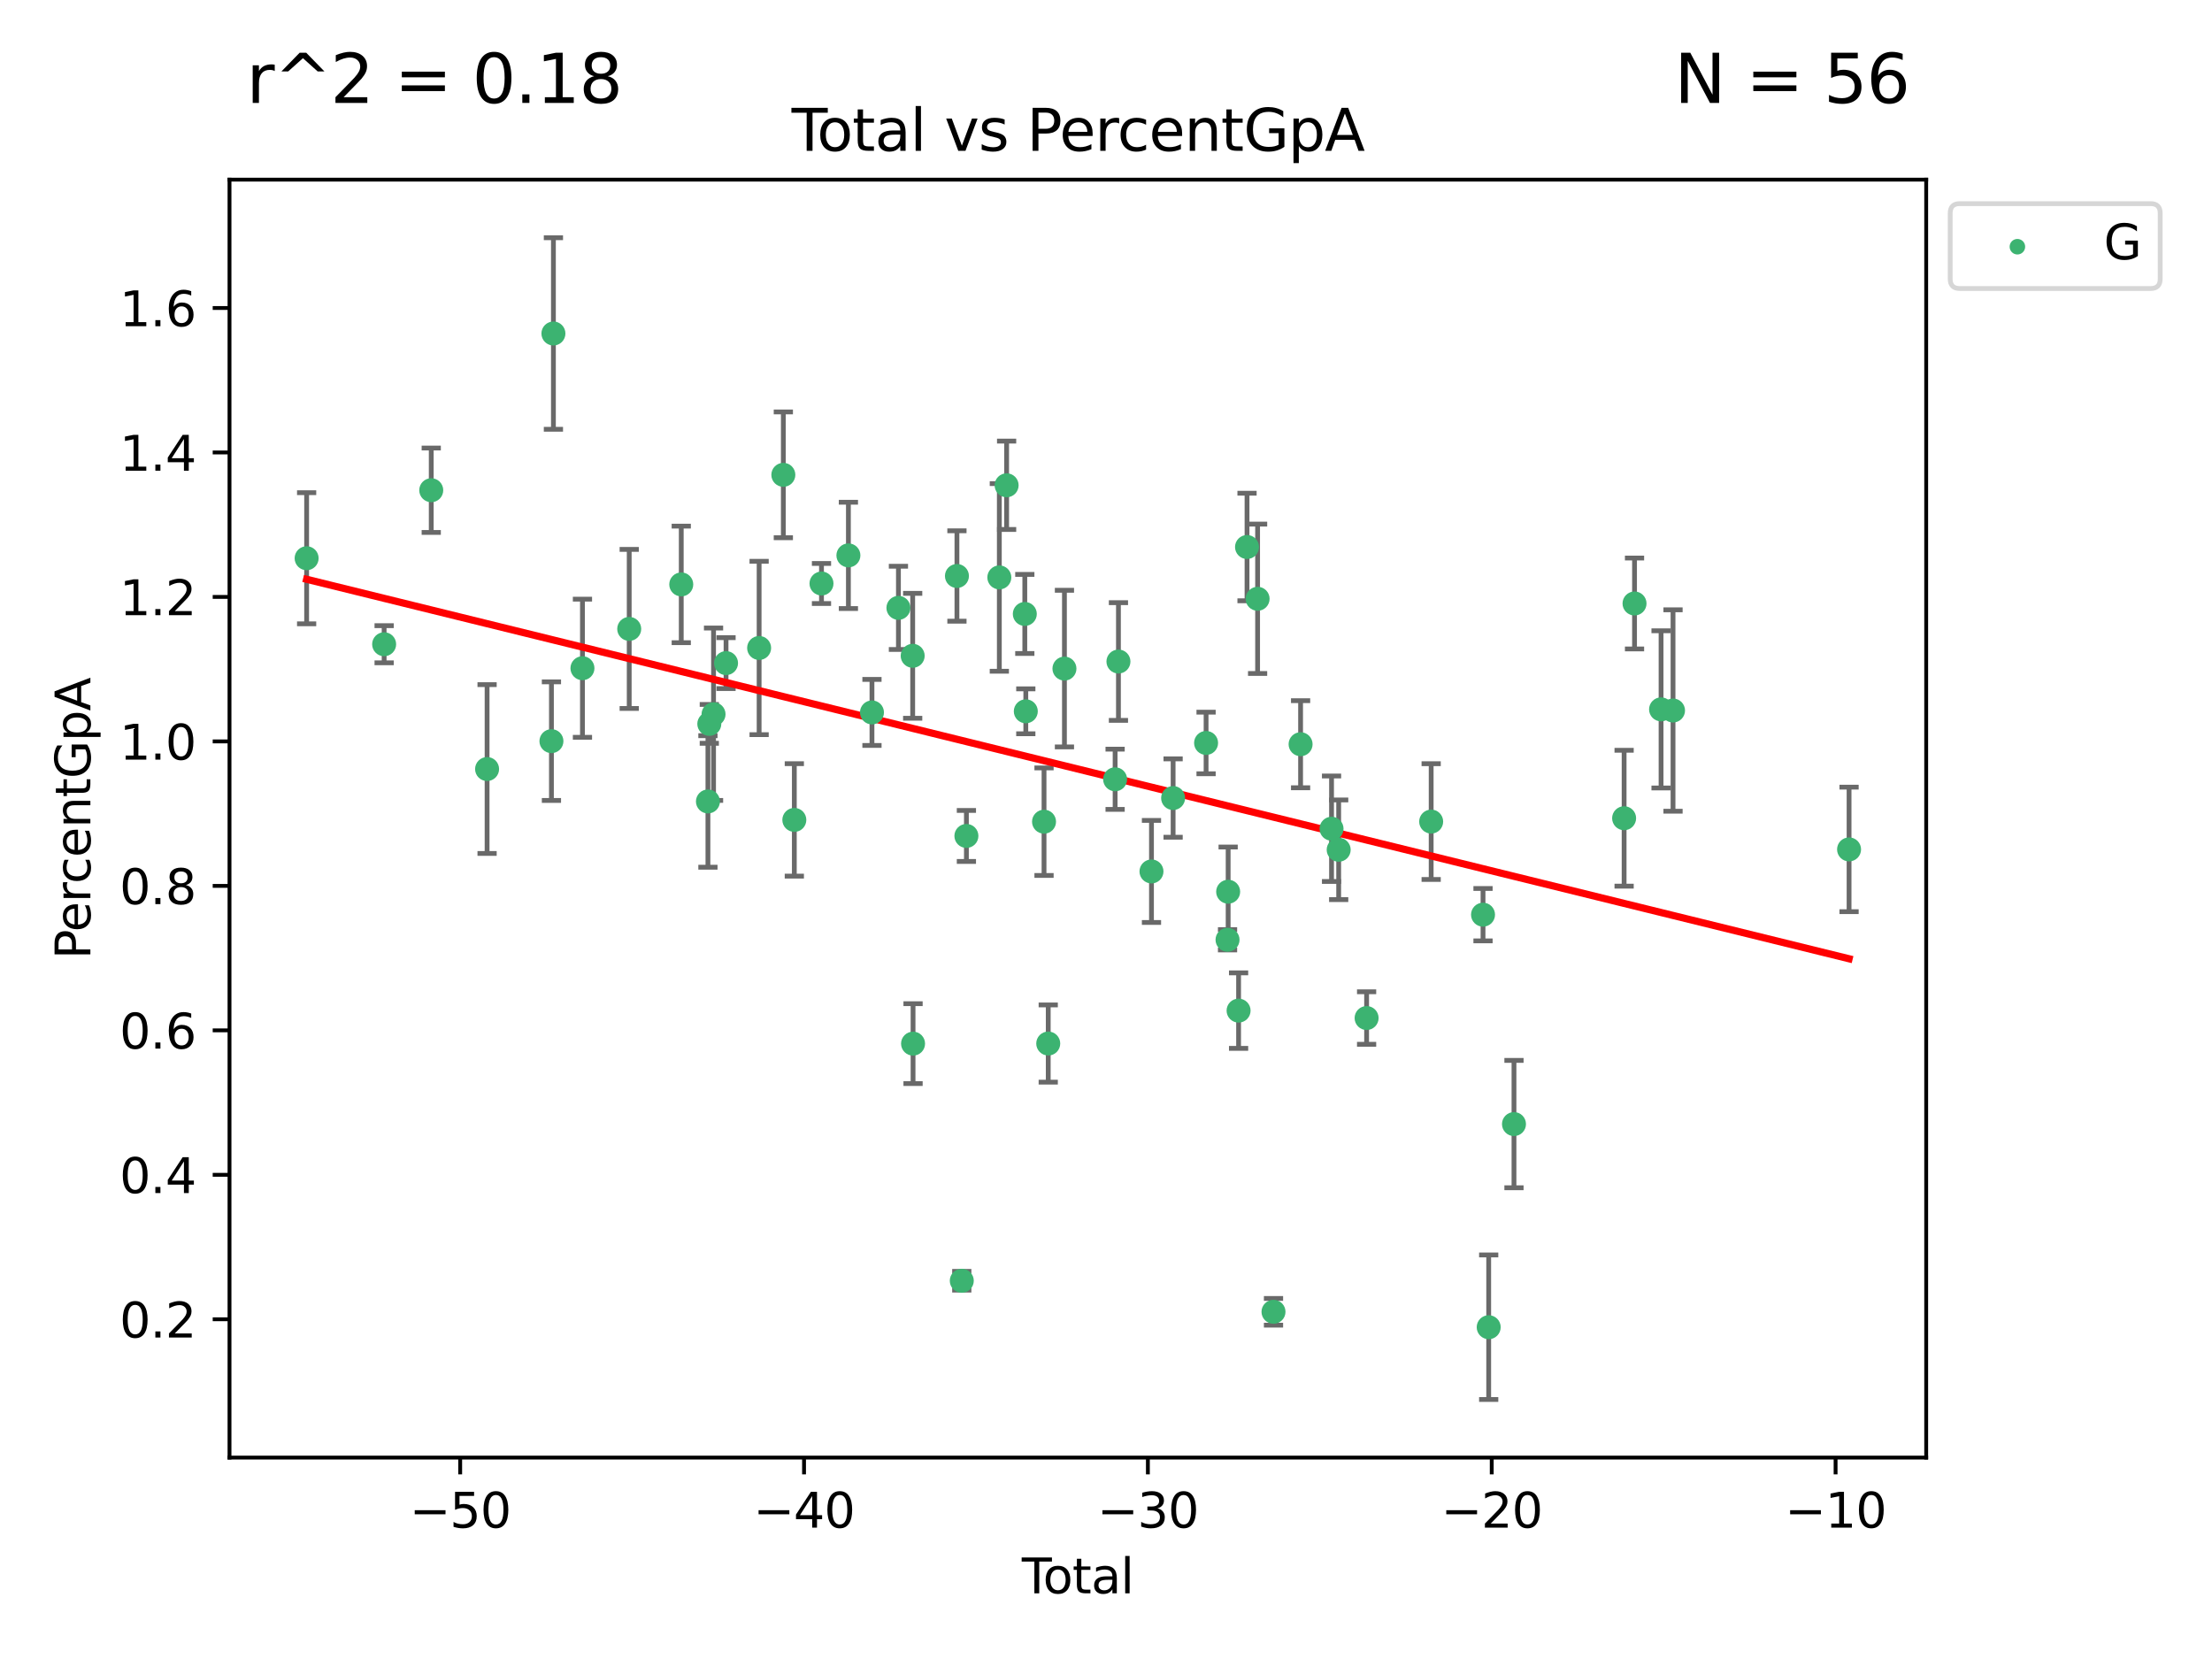 <?xml version="1.0" encoding="utf-8" standalone="no"?>
<!DOCTYPE svg PUBLIC "-//W3C//DTD SVG 1.1//EN"
  "http://www.w3.org/Graphics/SVG/1.1/DTD/svg11.dtd">
<svg xmlns:xlink="http://www.w3.org/1999/xlink" width="460.8pt" height="345.6pt" viewBox="0 0 460.8 345.6" xmlns="http://www.w3.org/2000/svg" version="1.1">
 <defs>
  <style type="text/css">*{stroke-linejoin: round; stroke-linecap: butt}</style>
 </defs>
 <g id="figure_1">
  <g id="patch_1">
   <path d="M 0 345.6 
L 460.8 345.6 
L 460.8 0 
L 0 0 
z
" style="fill: #ffffff"/>
  </g>
  <g id="axes_1">
   <g id="patch_2">
    <path d="M 47.81 303.64 
L 401.26 303.64 
L 401.26 37.422 
L 47.81 37.422 
z
" style="fill: #ffffff"/>
   </g>
   <g id="PathCollection_1">
    <defs>
     <path id="m78934c7e82" d="M 0 1.118 
C 0.297 1.118 0.581 1 0.791 0.791 
C 1 0.581 1.118 0.297 1.118 0 
C 1.118 -0.297 1 -0.581 0.791 -0.791 
C 0.581 -1 0.297 -1.118 0 -1.118 
C -0.297 -1.118 -0.581 -1 -0.791 -0.791 
C -1 -0.581 -1.118 -0.297 -1.118 0 
C -1.118 0.297 -1 0.581 -0.791 0.791 
C -0.581 1 -0.297 1.118 0 1.118 
z
" style="stroke: #3cb371"/>
    </defs>
    <g clip-path="url(#p12f52587b2)">
     <use xlink:href="#m78934c7e82" x="63.876" y="116.291" style="fill: #3cb371; stroke: #3cb371"/>
     <use xlink:href="#m78934c7e82" x="80.023" y="134.208" style="fill: #3cb371; stroke: #3cb371"/>
     <use xlink:href="#m78934c7e82" x="89.836" y="102.123" style="fill: #3cb371; stroke: #3cb371"/>
     <use xlink:href="#m78934c7e82" x="101.468" y="160.204" style="fill: #3cb371; stroke: #3cb371"/>
     <use xlink:href="#m78934c7e82" x="114.874" y="154.395" style="fill: #3cb371; stroke: #3cb371"/>
     <use xlink:href="#m78934c7e82" x="115.287" y="69.475" style="fill: #3cb371; stroke: #3cb371"/>
     <use xlink:href="#m78934c7e82" x="121.335" y="139.202" style="fill: #3cb371; stroke: #3cb371"/>
     <use xlink:href="#m78934c7e82" x="131.077" y="131.015" style="fill: #3cb371; stroke: #3cb371"/>
     <use xlink:href="#m78934c7e82" x="141.918" y="121.743" style="fill: #3cb371; stroke: #3cb371"/>
     <use xlink:href="#m78934c7e82" x="147.475" y="166.957" style="fill: #3cb371; stroke: #3cb371"/>
     <use xlink:href="#m78934c7e82" x="147.761" y="150.796" style="fill: #3cb371; stroke: #3cb371"/>
     <use xlink:href="#m78934c7e82" x="148.644" y="148.786" style="fill: #3cb371; stroke: #3cb371"/>
     <use xlink:href="#m78934c7e82" x="151.246" y="138.137" style="fill: #3cb371; stroke: #3cb371"/>
     <use xlink:href="#m78934c7e82" x="158.14" y="134.985" style="fill: #3cb371; stroke: #3cb371"/>
     <use xlink:href="#m78934c7e82" x="163.184" y="98.917" style="fill: #3cb371; stroke: #3cb371"/>
     <use xlink:href="#m78934c7e82" x="165.473" y="170.8" style="fill: #3cb371; stroke: #3cb371"/>
     <use xlink:href="#m78934c7e82" x="171.131" y="121.554" style="fill: #3cb371; stroke: #3cb371"/>
     <use xlink:href="#m78934c7e82" x="176.738" y="115.697" style="fill: #3cb371; stroke: #3cb371"/>
     <use xlink:href="#m78934c7e82" x="181.647" y="148.412" style="fill: #3cb371; stroke: #3cb371"/>
     <use xlink:href="#m78934c7e82" x="187.159" y="126.628" style="fill: #3cb371; stroke: #3cb371"/>
     <use xlink:href="#m78934c7e82" x="190.128" y="136.615" style="fill: #3cb371; stroke: #3cb371"/>
     <use xlink:href="#m78934c7e82" x="190.206" y="217.408" style="fill: #3cb371; stroke: #3cb371"/>
     <use xlink:href="#m78934c7e82" x="199.347" y="119.988" style="fill: #3cb371; stroke: #3cb371"/>
     <use xlink:href="#m78934c7e82" x="200.357" y="266.806" style="fill: #3cb371; stroke: #3cb371"/>
     <use xlink:href="#m78934c7e82" x="201.319" y="174.141" style="fill: #3cb371; stroke: #3cb371"/>
     <use xlink:href="#m78934c7e82" x="208.179" y="120.285" style="fill: #3cb371; stroke: #3cb371"/>
     <use xlink:href="#m78934c7e82" x="209.697" y="101.095" style="fill: #3cb371; stroke: #3cb371"/>
     <use xlink:href="#m78934c7e82" x="213.486" y="127.897" style="fill: #3cb371; stroke: #3cb371"/>
     <use xlink:href="#m78934c7e82" x="213.693" y="148.177" style="fill: #3cb371; stroke: #3cb371"/>
     <use xlink:href="#m78934c7e82" x="217.491" y="171.173" style="fill: #3cb371; stroke: #3cb371"/>
     <use xlink:href="#m78934c7e82" x="218.367" y="217.386" style="fill: #3cb371; stroke: #3cb371"/>
     <use xlink:href="#m78934c7e82" x="221.743" y="139.282" style="fill: #3cb371; stroke: #3cb371"/>
     <use xlink:href="#m78934c7e82" x="232.299" y="162.339" style="fill: #3cb371; stroke: #3cb371"/>
     <use xlink:href="#m78934c7e82" x="232.992" y="137.809" style="fill: #3cb371; stroke: #3cb371"/>
     <use xlink:href="#m78934c7e82" x="239.874" y="181.537" style="fill: #3cb371; stroke: #3cb371"/>
     <use xlink:href="#m78934c7e82" x="244.381" y="166.246" style="fill: #3cb371; stroke: #3cb371"/>
     <use xlink:href="#m78934c7e82" x="251.249" y="154.77" style="fill: #3cb371; stroke: #3cb371"/>
     <use xlink:href="#m78934c7e82" x="255.718" y="195.774" style="fill: #3cb371; stroke: #3cb371"/>
     <use xlink:href="#m78934c7e82" x="255.847" y="185.761" style="fill: #3cb371; stroke: #3cb371"/>
     <use xlink:href="#m78934c7e82" x="258.02" y="210.529" style="fill: #3cb371; stroke: #3cb371"/>
     <use xlink:href="#m78934c7e82" x="259.778" y="113.952" style="fill: #3cb371; stroke: #3cb371"/>
     <use xlink:href="#m78934c7e82" x="261.981" y="124.739" style="fill: #3cb371; stroke: #3cb371"/>
     <use xlink:href="#m78934c7e82" x="265.293" y="273.271" style="fill: #3cb371; stroke: #3cb371"/>
     <use xlink:href="#m78934c7e82" x="270.937" y="155.034" style="fill: #3cb371; stroke: #3cb371"/>
     <use xlink:href="#m78934c7e82" x="277.384" y="172.637" style="fill: #3cb371; stroke: #3cb371"/>
     <use xlink:href="#m78934c7e82" x="278.871" y="177.022" style="fill: #3cb371; stroke: #3cb371"/>
     <use xlink:href="#m78934c7e82" x="284.689" y="212.075" style="fill: #3cb371; stroke: #3cb371"/>
     <use xlink:href="#m78934c7e82" x="298.138" y="171.151" style="fill: #3cb371; stroke: #3cb371"/>
     <use xlink:href="#m78934c7e82" x="308.941" y="190.544" style="fill: #3cb371; stroke: #3cb371"/>
     <use xlink:href="#m78934c7e82" x="310.123" y="276.483" style="fill: #3cb371; stroke: #3cb371"/>
     <use xlink:href="#m78934c7e82" x="315.39" y="234.165" style="fill: #3cb371; stroke: #3cb371"/>
     <use xlink:href="#m78934c7e82" x="338.333" y="170.45" style="fill: #3cb371; stroke: #3cb371"/>
     <use xlink:href="#m78934c7e82" x="340.502" y="125.717" style="fill: #3cb371; stroke: #3cb371"/>
     <use xlink:href="#m78934c7e82" x="346.03" y="147.773" style="fill: #3cb371; stroke: #3cb371"/>
     <use xlink:href="#m78934c7e82" x="348.522" y="148.012" style="fill: #3cb371; stroke: #3cb371"/>
     <use xlink:href="#m78934c7e82" x="385.194" y="176.947" style="fill: #3cb371; stroke: #3cb371"/>
    </g>
   </g>
   <g id="matplotlib.axis_1">
    <g id="xtick_1">
     <g id="line2d_1">
      <defs>
       <path id="m4767cdadd8" d="M 0 0 
L 0 3.5 
" style="stroke: #000000; stroke-width: 0.8"/>
      </defs>
      <g>
       <use xlink:href="#m4767cdadd8" x="95.864" y="303.64" style="stroke: #000000; stroke-width: 0.8"/>
      </g>
     </g>
     <g id="text_1">
      <!-- −50 -->
      <g transform="translate(85.312 318.238)scale(0.1 -0.1)">
       <defs>
        <path id="DejaVuSans-2212" d="M 678 2272 
L 4684 2272 
L 4684 1741 
L 678 1741 
L 678 2272 
z
" transform="scale(0.016)"/>
        <path id="DejaVuSans-35" d="M 691 4666 
L 3169 4666 
L 3169 4134 
L 1269 4134 
L 1269 2991 
Q 1406 3038 1543 3061 
Q 1681 3084 1819 3084 
Q 2600 3084 3056 2656 
Q 3513 2228 3513 1497 
Q 3513 744 3044 326 
Q 2575 -91 1722 -91 
Q 1428 -91 1123 -41 
Q 819 9 494 109 
L 494 744 
Q 775 591 1075 516 
Q 1375 441 1709 441 
Q 2250 441 2565 725 
Q 2881 1009 2881 1497 
Q 2881 1984 2565 2268 
Q 2250 2553 1709 2553 
Q 1456 2553 1204 2497 
Q 953 2441 691 2322 
L 691 4666 
z
" transform="scale(0.016)"/>
        <path id="DejaVuSans-30" d="M 2034 4250 
Q 1547 4250 1301 3770 
Q 1056 3291 1056 2328 
Q 1056 1369 1301 889 
Q 1547 409 2034 409 
Q 2525 409 2770 889 
Q 3016 1369 3016 2328 
Q 3016 3291 2770 3770 
Q 2525 4250 2034 4250 
z
M 2034 4750 
Q 2819 4750 3233 4129 
Q 3647 3509 3647 2328 
Q 3647 1150 3233 529 
Q 2819 -91 2034 -91 
Q 1250 -91 836 529 
Q 422 1150 422 2328 
Q 422 3509 836 4129 
Q 1250 4750 2034 4750 
z
" transform="scale(0.016)"/>
       </defs>
       <use xlink:href="#DejaVuSans-2212"/>
       <use xlink:href="#DejaVuSans-35" x="83.789"/>
       <use xlink:href="#DejaVuSans-30" x="147.412"/>
      </g>
     </g>
    </g>
    <g id="xtick_2">
     <g id="line2d_2">
      <g>
       <use xlink:href="#m4767cdadd8" x="167.495" y="303.64" style="stroke: #000000; stroke-width: 0.8"/>
      </g>
     </g>
     <g id="text_2">
      <!-- −40 -->
      <g transform="translate(156.942 318.238)scale(0.1 -0.1)">
       <defs>
        <path id="DejaVuSans-34" d="M 2419 4116 
L 825 1625 
L 2419 1625 
L 2419 4116 
z
M 2253 4666 
L 3047 4666 
L 3047 1625 
L 3713 1625 
L 3713 1100 
L 3047 1100 
L 3047 0 
L 2419 0 
L 2419 1100 
L 313 1100 
L 313 1709 
L 2253 4666 
z
" transform="scale(0.016)"/>
       </defs>
       <use xlink:href="#DejaVuSans-2212"/>
       <use xlink:href="#DejaVuSans-34" x="83.789"/>
       <use xlink:href="#DejaVuSans-30" x="147.412"/>
      </g>
     </g>
    </g>
    <g id="xtick_3">
     <g id="line2d_3">
      <g>
       <use xlink:href="#m4767cdadd8" x="239.125" y="303.64" style="stroke: #000000; stroke-width: 0.8"/>
      </g>
     </g>
     <g id="text_3">
      <!-- −30 -->
      <g transform="translate(228.573 318.238)scale(0.1 -0.1)">
       <defs>
        <path id="DejaVuSans-33" d="M 2597 2516 
Q 3050 2419 3304 2112 
Q 3559 1806 3559 1356 
Q 3559 666 3084 287 
Q 2609 -91 1734 -91 
Q 1441 -91 1130 -33 
Q 819 25 488 141 
L 488 750 
Q 750 597 1062 519 
Q 1375 441 1716 441 
Q 2309 441 2620 675 
Q 2931 909 2931 1356 
Q 2931 1769 2642 2001 
Q 2353 2234 1838 2234 
L 1294 2234 
L 1294 2753 
L 1863 2753 
Q 2328 2753 2575 2939 
Q 2822 3125 2822 3475 
Q 2822 3834 2567 4026 
Q 2313 4219 1838 4219 
Q 1578 4219 1281 4162 
Q 984 4106 628 3988 
L 628 4550 
Q 988 4650 1302 4700 
Q 1616 4750 1894 4750 
Q 2613 4750 3031 4423 
Q 3450 4097 3450 3541 
Q 3450 3153 3228 2886 
Q 3006 2619 2597 2516 
z
" transform="scale(0.016)"/>
       </defs>
       <use xlink:href="#DejaVuSans-2212"/>
       <use xlink:href="#DejaVuSans-33" x="83.789"/>
       <use xlink:href="#DejaVuSans-30" x="147.412"/>
      </g>
     </g>
    </g>
    <g id="xtick_4">
     <g id="line2d_4">
      <g>
       <use xlink:href="#m4767cdadd8" x="310.756" y="303.64" style="stroke: #000000; stroke-width: 0.8"/>
      </g>
     </g>
     <g id="text_4">
      <!-- −20 -->
      <g transform="translate(300.203 318.238)scale(0.1 -0.1)">
       <defs>
        <path id="DejaVuSans-32" d="M 1228 531 
L 3431 531 
L 3431 0 
L 469 0 
L 469 531 
Q 828 903 1448 1529 
Q 2069 2156 2228 2338 
Q 2531 2678 2651 2914 
Q 2772 3150 2772 3378 
Q 2772 3750 2511 3984 
Q 2250 4219 1831 4219 
Q 1534 4219 1204 4116 
Q 875 4013 500 3803 
L 500 4441 
Q 881 4594 1212 4672 
Q 1544 4750 1819 4750 
Q 2544 4750 2975 4387 
Q 3406 4025 3406 3419 
Q 3406 3131 3298 2873 
Q 3191 2616 2906 2266 
Q 2828 2175 2409 1742 
Q 1991 1309 1228 531 
z
" transform="scale(0.016)"/>
       </defs>
       <use xlink:href="#DejaVuSans-2212"/>
       <use xlink:href="#DejaVuSans-32" x="83.789"/>
       <use xlink:href="#DejaVuSans-30" x="147.412"/>
      </g>
     </g>
    </g>
    <g id="xtick_5">
     <g id="line2d_5">
      <g>
       <use xlink:href="#m4767cdadd8" x="382.386" y="303.64" style="stroke: #000000; stroke-width: 0.8"/>
      </g>
     </g>
     <g id="text_5">
      <!-- −10 -->
      <g transform="translate(371.834 318.238)scale(0.1 -0.1)">
       <defs>
        <path id="DejaVuSans-31" d="M 794 531 
L 1825 531 
L 1825 4091 
L 703 3866 
L 703 4441 
L 1819 4666 
L 2450 4666 
L 2450 531 
L 3481 531 
L 3481 0 
L 794 0 
L 794 531 
z
" transform="scale(0.016)"/>
       </defs>
       <use xlink:href="#DejaVuSans-2212"/>
       <use xlink:href="#DejaVuSans-31" x="83.789"/>
       <use xlink:href="#DejaVuSans-30" x="147.412"/>
      </g>
     </g>
    </g>
    <g id="text_6">
     <!-- Total -->
     <g transform="translate(212.858 331.917)scale(0.1 -0.1)">
      <defs>
       <path id="DejaVuSans-54" d="M -19 4666 
L 3928 4666 
L 3928 4134 
L 2272 4134 
L 2272 0 
L 1638 0 
L 1638 4134 
L -19 4134 
L -19 4666 
z
" transform="scale(0.016)"/>
       <path id="DejaVuSans-6f" d="M 1959 3097 
Q 1497 3097 1228 2736 
Q 959 2375 959 1747 
Q 959 1119 1226 758 
Q 1494 397 1959 397 
Q 2419 397 2687 759 
Q 2956 1122 2956 1747 
Q 2956 2369 2687 2733 
Q 2419 3097 1959 3097 
z
M 1959 3584 
Q 2709 3584 3137 3096 
Q 3566 2609 3566 1747 
Q 3566 888 3137 398 
Q 2709 -91 1959 -91 
Q 1206 -91 779 398 
Q 353 888 353 1747 
Q 353 2609 779 3096 
Q 1206 3584 1959 3584 
z
" transform="scale(0.016)"/>
       <path id="DejaVuSans-74" d="M 1172 4494 
L 1172 3500 
L 2356 3500 
L 2356 3053 
L 1172 3053 
L 1172 1153 
Q 1172 725 1289 603 
Q 1406 481 1766 481 
L 2356 481 
L 2356 0 
L 1766 0 
Q 1100 0 847 248 
Q 594 497 594 1153 
L 594 3053 
L 172 3053 
L 172 3500 
L 594 3500 
L 594 4494 
L 1172 4494 
z
" transform="scale(0.016)"/>
       <path id="DejaVuSans-61" d="M 2194 1759 
Q 1497 1759 1228 1600 
Q 959 1441 959 1056 
Q 959 750 1161 570 
Q 1363 391 1709 391 
Q 2188 391 2477 730 
Q 2766 1069 2766 1631 
L 2766 1759 
L 2194 1759 
z
M 3341 1997 
L 3341 0 
L 2766 0 
L 2766 531 
Q 2569 213 2275 61 
Q 1981 -91 1556 -91 
Q 1019 -91 701 211 
Q 384 513 384 1019 
Q 384 1609 779 1909 
Q 1175 2209 1959 2209 
L 2766 2209 
L 2766 2266 
Q 2766 2663 2505 2880 
Q 2244 3097 1772 3097 
Q 1472 3097 1187 3025 
Q 903 2953 641 2809 
L 641 3341 
Q 956 3463 1253 3523 
Q 1550 3584 1831 3584 
Q 2591 3584 2966 3190 
Q 3341 2797 3341 1997 
z
" transform="scale(0.016)"/>
       <path id="DejaVuSans-6c" d="M 603 4863 
L 1178 4863 
L 1178 0 
L 603 0 
L 603 4863 
z
" transform="scale(0.016)"/>
      </defs>
      <use xlink:href="#DejaVuSans-54"/>
      <use xlink:href="#DejaVuSans-6f" x="44.084"/>
      <use xlink:href="#DejaVuSans-74" x="105.266"/>
      <use xlink:href="#DejaVuSans-61" x="144.475"/>
      <use xlink:href="#DejaVuSans-6c" x="205.754"/>
     </g>
    </g>
   </g>
   <g id="matplotlib.axis_2">
    <g id="ytick_1">
     <g id="line2d_6">
      <defs>
       <path id="m595d9a4db6" d="M 0 0 
L -3.5 0 
" style="stroke: #000000; stroke-width: 0.8"/>
      </defs>
      <g>
       <use xlink:href="#m595d9a4db6" x="47.81" y="274.831" style="stroke: #000000; stroke-width: 0.8"/>
      </g>
     </g>
     <g id="text_7">
      <!-- 0.2 -->
      <g transform="translate(24.907 278.63)scale(0.1 -0.1)">
       <defs>
        <path id="DejaVuSans-2e" d="M 684 794 
L 1344 794 
L 1344 0 
L 684 0 
L 684 794 
z
" transform="scale(0.016)"/>
       </defs>
       <use xlink:href="#DejaVuSans-30"/>
       <use xlink:href="#DejaVuSans-2e" x="63.623"/>
       <use xlink:href="#DejaVuSans-32" x="95.41"/>
      </g>
     </g>
    </g>
    <g id="ytick_2">
     <g id="line2d_7">
      <g>
       <use xlink:href="#m595d9a4db6" x="47.81" y="244.735" style="stroke: #000000; stroke-width: 0.8"/>
      </g>
     </g>
     <g id="text_8">
      <!-- 0.4 -->
      <g transform="translate(24.907 248.534)scale(0.1 -0.1)">
       <use xlink:href="#DejaVuSans-30"/>
       <use xlink:href="#DejaVuSans-2e" x="63.623"/>
       <use xlink:href="#DejaVuSans-34" x="95.41"/>
      </g>
     </g>
    </g>
    <g id="ytick_3">
     <g id="line2d_8">
      <g>
       <use xlink:href="#m595d9a4db6" x="47.81" y="214.639" style="stroke: #000000; stroke-width: 0.8"/>
      </g>
     </g>
     <g id="text_9">
      <!-- 0.6 -->
      <g transform="translate(24.907 218.438)scale(0.1 -0.1)">
       <defs>
        <path id="DejaVuSans-36" d="M 2113 2584 
Q 1688 2584 1439 2293 
Q 1191 2003 1191 1497 
Q 1191 994 1439 701 
Q 1688 409 2113 409 
Q 2538 409 2786 701 
Q 3034 994 3034 1497 
Q 3034 2003 2786 2293 
Q 2538 2584 2113 2584 
z
M 3366 4563 
L 3366 3988 
Q 3128 4100 2886 4159 
Q 2644 4219 2406 4219 
Q 1781 4219 1451 3797 
Q 1122 3375 1075 2522 
Q 1259 2794 1537 2939 
Q 1816 3084 2150 3084 
Q 2853 3084 3261 2657 
Q 3669 2231 3669 1497 
Q 3669 778 3244 343 
Q 2819 -91 2113 -91 
Q 1303 -91 875 529 
Q 447 1150 447 2328 
Q 447 3434 972 4092 
Q 1497 4750 2381 4750 
Q 2619 4750 2861 4703 
Q 3103 4656 3366 4563 
z
" transform="scale(0.016)"/>
       </defs>
       <use xlink:href="#DejaVuSans-30"/>
       <use xlink:href="#DejaVuSans-2e" x="63.623"/>
       <use xlink:href="#DejaVuSans-36" x="95.41"/>
      </g>
     </g>
    </g>
    <g id="ytick_4">
     <g id="line2d_9">
      <g>
       <use xlink:href="#m595d9a4db6" x="47.81" y="184.543" style="stroke: #000000; stroke-width: 0.8"/>
      </g>
     </g>
     <g id="text_10">
      <!-- 0.8 -->
      <g transform="translate(24.907 188.342)scale(0.1 -0.1)">
       <defs>
        <path id="DejaVuSans-38" d="M 2034 2216 
Q 1584 2216 1326 1975 
Q 1069 1734 1069 1313 
Q 1069 891 1326 650 
Q 1584 409 2034 409 
Q 2484 409 2743 651 
Q 3003 894 3003 1313 
Q 3003 1734 2745 1975 
Q 2488 2216 2034 2216 
z
M 1403 2484 
Q 997 2584 770 2862 
Q 544 3141 544 3541 
Q 544 4100 942 4425 
Q 1341 4750 2034 4750 
Q 2731 4750 3128 4425 
Q 3525 4100 3525 3541 
Q 3525 3141 3298 2862 
Q 3072 2584 2669 2484 
Q 3125 2378 3379 2068 
Q 3634 1759 3634 1313 
Q 3634 634 3220 271 
Q 2806 -91 2034 -91 
Q 1263 -91 848 271 
Q 434 634 434 1313 
Q 434 1759 690 2068 
Q 947 2378 1403 2484 
z
M 1172 3481 
Q 1172 3119 1398 2916 
Q 1625 2713 2034 2713 
Q 2441 2713 2670 2916 
Q 2900 3119 2900 3481 
Q 2900 3844 2670 4047 
Q 2441 4250 2034 4250 
Q 1625 4250 1398 4047 
Q 1172 3844 1172 3481 
z
" transform="scale(0.016)"/>
       </defs>
       <use xlink:href="#DejaVuSans-30"/>
       <use xlink:href="#DejaVuSans-2e" x="63.623"/>
       <use xlink:href="#DejaVuSans-38" x="95.41"/>
      </g>
     </g>
    </g>
    <g id="ytick_5">
     <g id="line2d_10">
      <g>
       <use xlink:href="#m595d9a4db6" x="47.81" y="154.447" style="stroke: #000000; stroke-width: 0.8"/>
      </g>
     </g>
     <g id="text_11">
      <!-- 1.0 -->
      <g transform="translate(24.907 158.246)scale(0.1 -0.1)">
       <use xlink:href="#DejaVuSans-31"/>
       <use xlink:href="#DejaVuSans-2e" x="63.623"/>
       <use xlink:href="#DejaVuSans-30" x="95.41"/>
      </g>
     </g>
    </g>
    <g id="ytick_6">
     <g id="line2d_11">
      <g>
       <use xlink:href="#m595d9a4db6" x="47.81" y="124.351" style="stroke: #000000; stroke-width: 0.8"/>
      </g>
     </g>
     <g id="text_12">
      <!-- 1.2 -->
      <g transform="translate(24.907 128.15)scale(0.1 -0.1)">
       <use xlink:href="#DejaVuSans-31"/>
       <use xlink:href="#DejaVuSans-2e" x="63.623"/>
       <use xlink:href="#DejaVuSans-32" x="95.41"/>
      </g>
     </g>
    </g>
    <g id="ytick_7">
     <g id="line2d_12">
      <g>
       <use xlink:href="#m595d9a4db6" x="47.81" y="94.255" style="stroke: #000000; stroke-width: 0.8"/>
      </g>
     </g>
     <g id="text_13">
      <!-- 1.4 -->
      <g transform="translate(24.907 98.054)scale(0.1 -0.1)">
       <use xlink:href="#DejaVuSans-31"/>
       <use xlink:href="#DejaVuSans-2e" x="63.623"/>
       <use xlink:href="#DejaVuSans-34" x="95.41"/>
      </g>
     </g>
    </g>
    <g id="ytick_8">
     <g id="line2d_13">
      <g>
       <use xlink:href="#m595d9a4db6" x="47.81" y="64.159" style="stroke: #000000; stroke-width: 0.8"/>
      </g>
     </g>
     <g id="text_14">
      <!-- 1.6 -->
      <g transform="translate(24.907 67.958)scale(0.1 -0.1)">
       <use xlink:href="#DejaVuSans-31"/>
       <use xlink:href="#DejaVuSans-2e" x="63.623"/>
       <use xlink:href="#DejaVuSans-36" x="95.41"/>
      </g>
     </g>
    </g>
    <g id="text_15">
     <!-- PercentGpA -->
     <g transform="translate(18.827 199.807)rotate(-90)scale(0.1 -0.1)">
      <defs>
       <path id="DejaVuSans-50" d="M 1259 4147 
L 1259 2394 
L 2053 2394 
Q 2494 2394 2734 2622 
Q 2975 2850 2975 3272 
Q 2975 3691 2734 3919 
Q 2494 4147 2053 4147 
L 1259 4147 
z
M 628 4666 
L 2053 4666 
Q 2838 4666 3239 4311 
Q 3641 3956 3641 3272 
Q 3641 2581 3239 2228 
Q 2838 1875 2053 1875 
L 1259 1875 
L 1259 0 
L 628 0 
L 628 4666 
z
" transform="scale(0.016)"/>
       <path id="DejaVuSans-65" d="M 3597 1894 
L 3597 1613 
L 953 1613 
Q 991 1019 1311 708 
Q 1631 397 2203 397 
Q 2534 397 2845 478 
Q 3156 559 3463 722 
L 3463 178 
Q 3153 47 2828 -22 
Q 2503 -91 2169 -91 
Q 1331 -91 842 396 
Q 353 884 353 1716 
Q 353 2575 817 3079 
Q 1281 3584 2069 3584 
Q 2775 3584 3186 3129 
Q 3597 2675 3597 1894 
z
M 3022 2063 
Q 3016 2534 2758 2815 
Q 2500 3097 2075 3097 
Q 1594 3097 1305 2825 
Q 1016 2553 972 2059 
L 3022 2063 
z
" transform="scale(0.016)"/>
       <path id="DejaVuSans-72" d="M 2631 2963 
Q 2534 3019 2420 3045 
Q 2306 3072 2169 3072 
Q 1681 3072 1420 2755 
Q 1159 2438 1159 1844 
L 1159 0 
L 581 0 
L 581 3500 
L 1159 3500 
L 1159 2956 
Q 1341 3275 1631 3429 
Q 1922 3584 2338 3584 
Q 2397 3584 2469 3576 
Q 2541 3569 2628 3553 
L 2631 2963 
z
" transform="scale(0.016)"/>
       <path id="DejaVuSans-63" d="M 3122 3366 
L 3122 2828 
Q 2878 2963 2633 3030 
Q 2388 3097 2138 3097 
Q 1578 3097 1268 2742 
Q 959 2388 959 1747 
Q 959 1106 1268 751 
Q 1578 397 2138 397 
Q 2388 397 2633 464 
Q 2878 531 3122 666 
L 3122 134 
Q 2881 22 2623 -34 
Q 2366 -91 2075 -91 
Q 1284 -91 818 406 
Q 353 903 353 1747 
Q 353 2603 823 3093 
Q 1294 3584 2113 3584 
Q 2378 3584 2631 3529 
Q 2884 3475 3122 3366 
z
" transform="scale(0.016)"/>
       <path id="DejaVuSans-6e" d="M 3513 2113 
L 3513 0 
L 2938 0 
L 2938 2094 
Q 2938 2591 2744 2837 
Q 2550 3084 2163 3084 
Q 1697 3084 1428 2787 
Q 1159 2491 1159 1978 
L 1159 0 
L 581 0 
L 581 3500 
L 1159 3500 
L 1159 2956 
Q 1366 3272 1645 3428 
Q 1925 3584 2291 3584 
Q 2894 3584 3203 3211 
Q 3513 2838 3513 2113 
z
" transform="scale(0.016)"/>
       <path id="DejaVuSans-47" d="M 3809 666 
L 3809 1919 
L 2778 1919 
L 2778 2438 
L 4434 2438 
L 4434 434 
Q 4069 175 3628 42 
Q 3188 -91 2688 -91 
Q 1594 -91 976 548 
Q 359 1188 359 2328 
Q 359 3472 976 4111 
Q 1594 4750 2688 4750 
Q 3144 4750 3555 4637 
Q 3966 4525 4313 4306 
L 4313 3634 
Q 3963 3931 3569 4081 
Q 3175 4231 2741 4231 
Q 1884 4231 1454 3753 
Q 1025 3275 1025 2328 
Q 1025 1384 1454 906 
Q 1884 428 2741 428 
Q 3075 428 3337 486 
Q 3600 544 3809 666 
z
" transform="scale(0.016)"/>
       <path id="DejaVuSans-70" d="M 1159 525 
L 1159 -1331 
L 581 -1331 
L 581 3500 
L 1159 3500 
L 1159 2969 
Q 1341 3281 1617 3432 
Q 1894 3584 2278 3584 
Q 2916 3584 3314 3078 
Q 3713 2572 3713 1747 
Q 3713 922 3314 415 
Q 2916 -91 2278 -91 
Q 1894 -91 1617 61 
Q 1341 213 1159 525 
z
M 3116 1747 
Q 3116 2381 2855 2742 
Q 2594 3103 2138 3103 
Q 1681 3103 1420 2742 
Q 1159 2381 1159 1747 
Q 1159 1113 1420 752 
Q 1681 391 2138 391 
Q 2594 391 2855 752 
Q 3116 1113 3116 1747 
z
" transform="scale(0.016)"/>
       <path id="DejaVuSans-41" d="M 2188 4044 
L 1331 1722 
L 3047 1722 
L 2188 4044 
z
M 1831 4666 
L 2547 4666 
L 4325 0 
L 3669 0 
L 3244 1197 
L 1141 1197 
L 716 0 
L 50 0 
L 1831 4666 
z
" transform="scale(0.016)"/>
      </defs>
      <use xlink:href="#DejaVuSans-50"/>
      <use xlink:href="#DejaVuSans-65" x="56.678"/>
      <use xlink:href="#DejaVuSans-72" x="118.201"/>
      <use xlink:href="#DejaVuSans-63" x="157.064"/>
      <use xlink:href="#DejaVuSans-65" x="212.045"/>
      <use xlink:href="#DejaVuSans-6e" x="273.568"/>
      <use xlink:href="#DejaVuSans-74" x="336.947"/>
      <use xlink:href="#DejaVuSans-47" x="376.156"/>
      <use xlink:href="#DejaVuSans-70" x="453.646"/>
      <use xlink:href="#DejaVuSans-41" x="517.123"/>
     </g>
    </g>
   </g>
   <g id="LineCollection_1">
    <path d="M 63.876 129.948 
L 63.876 102.633 
" clip-path="url(#p12f52587b2)" style="fill: none; stroke: #696969"/>
    <path d="M 80.023 138.075 
L 80.023 130.34 
" clip-path="url(#p12f52587b2)" style="fill: none; stroke: #696969"/>
    <path d="M 89.836 110.915 
L 89.836 93.331 
" clip-path="url(#p12f52587b2)" style="fill: none; stroke: #696969"/>
    <path d="M 101.468 177.789 
L 101.468 142.62 
" clip-path="url(#p12f52587b2)" style="fill: none; stroke: #696969"/>
    <path d="M 114.874 166.748 
L 114.874 142.042 
" clip-path="url(#p12f52587b2)" style="fill: none; stroke: #696969"/>
    <path d="M 115.287 89.428 
L 115.287 49.523 
" clip-path="url(#p12f52587b2)" style="fill: none; stroke: #696969"/>
    <path d="M 121.335 153.592 
L 121.335 124.812 
" clip-path="url(#p12f52587b2)" style="fill: none; stroke: #696969"/>
    <path d="M 131.077 147.581 
L 131.077 114.449 
" clip-path="url(#p12f52587b2)" style="fill: none; stroke: #696969"/>
    <path d="M 141.918 133.885 
L 141.918 109.6 
" clip-path="url(#p12f52587b2)" style="fill: none; stroke: #696969"/>
    <path d="M 147.475 180.657 
L 147.475 153.258 
" clip-path="url(#p12f52587b2)" style="fill: none; stroke: #696969"/>
    <path d="M 147.761 154.842 
L 147.761 146.749 
" clip-path="url(#p12f52587b2)" style="fill: none; stroke: #696969"/>
    <path d="M 148.644 166.74 
L 148.644 130.831 
" clip-path="url(#p12f52587b2)" style="fill: none; stroke: #696969"/>
    <path d="M 151.246 143.441 
L 151.246 132.834 
" clip-path="url(#p12f52587b2)" style="fill: none; stroke: #696969"/>
    <path d="M 158.14 153.045 
L 158.14 116.924 
" clip-path="url(#p12f52587b2)" style="fill: none; stroke: #696969"/>
    <path d="M 163.184 112.018 
L 163.184 85.817 
" clip-path="url(#p12f52587b2)" style="fill: none; stroke: #696969"/>
    <path d="M 165.473 182.512 
L 165.473 159.088 
" clip-path="url(#p12f52587b2)" style="fill: none; stroke: #696969"/>
    <path d="M 171.131 125.724 
L 171.131 117.383 
" clip-path="url(#p12f52587b2)" style="fill: none; stroke: #696969"/>
    <path d="M 176.738 126.77 
L 176.738 104.623 
" clip-path="url(#p12f52587b2)" style="fill: none; stroke: #696969"/>
    <path d="M 181.647 155.289 
L 181.647 141.535 
" clip-path="url(#p12f52587b2)" style="fill: none; stroke: #696969"/>
    <path d="M 187.159 135.298 
L 187.159 117.958 
" clip-path="url(#p12f52587b2)" style="fill: none; stroke: #696969"/>
    <path d="M 190.128 149.627 
L 190.128 123.603 
" clip-path="url(#p12f52587b2)" style="fill: none; stroke: #696969"/>
    <path d="M 190.206 225.727 
L 190.206 209.09 
" clip-path="url(#p12f52587b2)" style="fill: none; stroke: #696969"/>
    <path d="M 199.347 129.404 
L 199.347 110.573 
" clip-path="url(#p12f52587b2)" style="fill: none; stroke: #696969"/>
    <path d="M 200.357 268.756 
L 200.357 264.855 
" clip-path="url(#p12f52587b2)" style="fill: none; stroke: #696969"/>
    <path d="M 201.319 179.454 
L 201.319 168.829 
" clip-path="url(#p12f52587b2)" style="fill: none; stroke: #696969"/>
    <path d="M 208.179 139.828 
L 208.179 100.743 
" clip-path="url(#p12f52587b2)" style="fill: none; stroke: #696969"/>
    <path d="M 209.697 110.299 
L 209.697 91.89 
" clip-path="url(#p12f52587b2)" style="fill: none; stroke: #696969"/>
    <path d="M 213.486 136.135 
L 213.486 119.66 
" clip-path="url(#p12f52587b2)" style="fill: none; stroke: #696969"/>
    <path d="M 213.693 152.856 
L 213.693 143.498 
" clip-path="url(#p12f52587b2)" style="fill: none; stroke: #696969"/>
    <path d="M 217.491 182.375 
L 217.491 159.971 
" clip-path="url(#p12f52587b2)" style="fill: none; stroke: #696969"/>
    <path d="M 218.367 225.427 
L 218.367 209.345 
" clip-path="url(#p12f52587b2)" style="fill: none; stroke: #696969"/>
    <path d="M 221.743 155.597 
L 221.743 122.967 
" clip-path="url(#p12f52587b2)" style="fill: none; stroke: #696969"/>
    <path d="M 232.299 168.613 
L 232.299 156.065 
" clip-path="url(#p12f52587b2)" style="fill: none; stroke: #696969"/>
    <path d="M 232.992 150.071 
L 232.992 125.547 
" clip-path="url(#p12f52587b2)" style="fill: none; stroke: #696969"/>
    <path d="M 239.874 192.166 
L 239.874 170.909 
" clip-path="url(#p12f52587b2)" style="fill: none; stroke: #696969"/>
    <path d="M 244.381 174.406 
L 244.381 158.087 
" clip-path="url(#p12f52587b2)" style="fill: none; stroke: #696969"/>
    <path d="M 251.249 161.184 
L 251.249 148.356 
" clip-path="url(#p12f52587b2)" style="fill: none; stroke: #696969"/>
    <path d="M 255.718 197.895 
L 255.718 193.653 
" clip-path="url(#p12f52587b2)" style="fill: none; stroke: #696969"/>
    <path d="M 255.847 195.071 
L 255.847 176.451 
" clip-path="url(#p12f52587b2)" style="fill: none; stroke: #696969"/>
    <path d="M 258.02 218.393 
L 258.02 202.665 
" clip-path="url(#p12f52587b2)" style="fill: none; stroke: #696969"/>
    <path d="M 259.778 125.155 
L 259.778 102.749 
" clip-path="url(#p12f52587b2)" style="fill: none; stroke: #696969"/>
    <path d="M 261.981 140.299 
L 261.981 109.179 
" clip-path="url(#p12f52587b2)" style="fill: none; stroke: #696969"/>
    <path d="M 265.293 276.052 
L 265.293 270.49 
" clip-path="url(#p12f52587b2)" style="fill: none; stroke: #696969"/>
    <path d="M 270.937 164.108 
L 270.937 145.96 
" clip-path="url(#p12f52587b2)" style="fill: none; stroke: #696969"/>
    <path d="M 277.384 183.623 
L 277.384 161.651 
" clip-path="url(#p12f52587b2)" style="fill: none; stroke: #696969"/>
    <path d="M 278.871 187.404 
L 278.871 166.64 
" clip-path="url(#p12f52587b2)" style="fill: none; stroke: #696969"/>
    <path d="M 284.689 217.545 
L 284.689 206.604 
" clip-path="url(#p12f52587b2)" style="fill: none; stroke: #696969"/>
    <path d="M 298.138 183.207 
L 298.138 159.094 
" clip-path="url(#p12f52587b2)" style="fill: none; stroke: #696969"/>
    <path d="M 308.941 195.999 
L 308.941 185.088 
" clip-path="url(#p12f52587b2)" style="fill: none; stroke: #696969"/>
    <path d="M 310.123 291.539 
L 310.123 261.426 
" clip-path="url(#p12f52587b2)" style="fill: none; stroke: #696969"/>
    <path d="M 315.39 247.43 
L 315.39 220.9 
" clip-path="url(#p12f52587b2)" style="fill: none; stroke: #696969"/>
    <path d="M 338.333 184.604 
L 338.333 156.297 
" clip-path="url(#p12f52587b2)" style="fill: none; stroke: #696969"/>
    <path d="M 340.502 135.183 
L 340.502 116.252 
" clip-path="url(#p12f52587b2)" style="fill: none; stroke: #696969"/>
    <path d="M 346.03 164.147 
L 346.03 131.399 
" clip-path="url(#p12f52587b2)" style="fill: none; stroke: #696969"/>
    <path d="M 348.522 168.99 
L 348.522 127.034 
" clip-path="url(#p12f52587b2)" style="fill: none; stroke: #696969"/>
    <path d="M 385.194 189.918 
L 385.194 163.977 
" clip-path="url(#p12f52587b2)" style="fill: none; stroke: #696969"/>
   </g>
   <g id="line2d_14">
    <defs>
     <path id="m66fdfac2bd" d="M 2 0 
L -2 -0 
" style="stroke: #696969"/>
    </defs>
    <g clip-path="url(#p12f52587b2)">
     <use xlink:href="#m66fdfac2bd" x="63.876" y="129.948" style="fill: #696969; stroke: #696969"/>
     <use xlink:href="#m66fdfac2bd" x="80.023" y="138.075" style="fill: #696969; stroke: #696969"/>
     <use xlink:href="#m66fdfac2bd" x="89.836" y="110.915" style="fill: #696969; stroke: #696969"/>
     <use xlink:href="#m66fdfac2bd" x="101.468" y="177.789" style="fill: #696969; stroke: #696969"/>
     <use xlink:href="#m66fdfac2bd" x="114.874" y="166.748" style="fill: #696969; stroke: #696969"/>
     <use xlink:href="#m66fdfac2bd" x="115.287" y="89.428" style="fill: #696969; stroke: #696969"/>
     <use xlink:href="#m66fdfac2bd" x="121.335" y="153.592" style="fill: #696969; stroke: #696969"/>
     <use xlink:href="#m66fdfac2bd" x="131.077" y="147.581" style="fill: #696969; stroke: #696969"/>
     <use xlink:href="#m66fdfac2bd" x="141.918" y="133.885" style="fill: #696969; stroke: #696969"/>
     <use xlink:href="#m66fdfac2bd" x="147.475" y="180.657" style="fill: #696969; stroke: #696969"/>
     <use xlink:href="#m66fdfac2bd" x="147.761" y="154.842" style="fill: #696969; stroke: #696969"/>
     <use xlink:href="#m66fdfac2bd" x="148.644" y="166.74" style="fill: #696969; stroke: #696969"/>
     <use xlink:href="#m66fdfac2bd" x="151.246" y="143.441" style="fill: #696969; stroke: #696969"/>
     <use xlink:href="#m66fdfac2bd" x="158.14" y="153.045" style="fill: #696969; stroke: #696969"/>
     <use xlink:href="#m66fdfac2bd" x="163.184" y="112.018" style="fill: #696969; stroke: #696969"/>
     <use xlink:href="#m66fdfac2bd" x="165.473" y="182.512" style="fill: #696969; stroke: #696969"/>
     <use xlink:href="#m66fdfac2bd" x="171.131" y="125.724" style="fill: #696969; stroke: #696969"/>
     <use xlink:href="#m66fdfac2bd" x="176.738" y="126.77" style="fill: #696969; stroke: #696969"/>
     <use xlink:href="#m66fdfac2bd" x="181.647" y="155.289" style="fill: #696969; stroke: #696969"/>
     <use xlink:href="#m66fdfac2bd" x="187.159" y="135.298" style="fill: #696969; stroke: #696969"/>
     <use xlink:href="#m66fdfac2bd" x="190.128" y="149.627" style="fill: #696969; stroke: #696969"/>
     <use xlink:href="#m66fdfac2bd" x="190.206" y="225.727" style="fill: #696969; stroke: #696969"/>
     <use xlink:href="#m66fdfac2bd" x="199.347" y="129.404" style="fill: #696969; stroke: #696969"/>
     <use xlink:href="#m66fdfac2bd" x="200.357" y="268.756" style="fill: #696969; stroke: #696969"/>
     <use xlink:href="#m66fdfac2bd" x="201.319" y="179.454" style="fill: #696969; stroke: #696969"/>
     <use xlink:href="#m66fdfac2bd" x="208.179" y="139.828" style="fill: #696969; stroke: #696969"/>
     <use xlink:href="#m66fdfac2bd" x="209.697" y="110.299" style="fill: #696969; stroke: #696969"/>
     <use xlink:href="#m66fdfac2bd" x="213.486" y="136.135" style="fill: #696969; stroke: #696969"/>
     <use xlink:href="#m66fdfac2bd" x="213.693" y="152.856" style="fill: #696969; stroke: #696969"/>
     <use xlink:href="#m66fdfac2bd" x="217.491" y="182.375" style="fill: #696969; stroke: #696969"/>
     <use xlink:href="#m66fdfac2bd" x="218.367" y="225.427" style="fill: #696969; stroke: #696969"/>
     <use xlink:href="#m66fdfac2bd" x="221.743" y="155.597" style="fill: #696969; stroke: #696969"/>
     <use xlink:href="#m66fdfac2bd" x="232.299" y="168.613" style="fill: #696969; stroke: #696969"/>
     <use xlink:href="#m66fdfac2bd" x="232.992" y="150.071" style="fill: #696969; stroke: #696969"/>
     <use xlink:href="#m66fdfac2bd" x="239.874" y="192.166" style="fill: #696969; stroke: #696969"/>
     <use xlink:href="#m66fdfac2bd" x="244.381" y="174.406" style="fill: #696969; stroke: #696969"/>
     <use xlink:href="#m66fdfac2bd" x="251.249" y="161.184" style="fill: #696969; stroke: #696969"/>
     <use xlink:href="#m66fdfac2bd" x="255.718" y="197.895" style="fill: #696969; stroke: #696969"/>
     <use xlink:href="#m66fdfac2bd" x="255.847" y="195.071" style="fill: #696969; stroke: #696969"/>
     <use xlink:href="#m66fdfac2bd" x="258.02" y="218.393" style="fill: #696969; stroke: #696969"/>
     <use xlink:href="#m66fdfac2bd" x="259.778" y="125.155" style="fill: #696969; stroke: #696969"/>
     <use xlink:href="#m66fdfac2bd" x="261.981" y="140.299" style="fill: #696969; stroke: #696969"/>
     <use xlink:href="#m66fdfac2bd" x="265.293" y="276.052" style="fill: #696969; stroke: #696969"/>
     <use xlink:href="#m66fdfac2bd" x="270.937" y="164.108" style="fill: #696969; stroke: #696969"/>
     <use xlink:href="#m66fdfac2bd" x="277.384" y="183.623" style="fill: #696969; stroke: #696969"/>
     <use xlink:href="#m66fdfac2bd" x="278.871" y="187.404" style="fill: #696969; stroke: #696969"/>
     <use xlink:href="#m66fdfac2bd" x="284.689" y="217.545" style="fill: #696969; stroke: #696969"/>
     <use xlink:href="#m66fdfac2bd" x="298.138" y="183.207" style="fill: #696969; stroke: #696969"/>
     <use xlink:href="#m66fdfac2bd" x="308.941" y="195.999" style="fill: #696969; stroke: #696969"/>
     <use xlink:href="#m66fdfac2bd" x="310.123" y="291.539" style="fill: #696969; stroke: #696969"/>
     <use xlink:href="#m66fdfac2bd" x="315.39" y="247.43" style="fill: #696969; stroke: #696969"/>
     <use xlink:href="#m66fdfac2bd" x="338.333" y="184.604" style="fill: #696969; stroke: #696969"/>
     <use xlink:href="#m66fdfac2bd" x="340.502" y="135.183" style="fill: #696969; stroke: #696969"/>
     <use xlink:href="#m66fdfac2bd" x="346.03" y="164.147" style="fill: #696969; stroke: #696969"/>
     <use xlink:href="#m66fdfac2bd" x="348.522" y="168.99" style="fill: #696969; stroke: #696969"/>
     <use xlink:href="#m66fdfac2bd" x="385.194" y="189.918" style="fill: #696969; stroke: #696969"/>
    </g>
   </g>
   <g id="line2d_15">
    <g clip-path="url(#p12f52587b2)">
     <use xlink:href="#m66fdfac2bd" x="63.876" y="102.633" style="fill: #696969; stroke: #696969"/>
     <use xlink:href="#m66fdfac2bd" x="80.023" y="130.34" style="fill: #696969; stroke: #696969"/>
     <use xlink:href="#m66fdfac2bd" x="89.836" y="93.331" style="fill: #696969; stroke: #696969"/>
     <use xlink:href="#m66fdfac2bd" x="101.468" y="142.62" style="fill: #696969; stroke: #696969"/>
     <use xlink:href="#m66fdfac2bd" x="114.874" y="142.042" style="fill: #696969; stroke: #696969"/>
     <use xlink:href="#m66fdfac2bd" x="115.287" y="49.523" style="fill: #696969; stroke: #696969"/>
     <use xlink:href="#m66fdfac2bd" x="121.335" y="124.812" style="fill: #696969; stroke: #696969"/>
     <use xlink:href="#m66fdfac2bd" x="131.077" y="114.449" style="fill: #696969; stroke: #696969"/>
     <use xlink:href="#m66fdfac2bd" x="141.918" y="109.6" style="fill: #696969; stroke: #696969"/>
     <use xlink:href="#m66fdfac2bd" x="147.475" y="153.258" style="fill: #696969; stroke: #696969"/>
     <use xlink:href="#m66fdfac2bd" x="147.761" y="146.749" style="fill: #696969; stroke: #696969"/>
     <use xlink:href="#m66fdfac2bd" x="148.644" y="130.831" style="fill: #696969; stroke: #696969"/>
     <use xlink:href="#m66fdfac2bd" x="151.246" y="132.834" style="fill: #696969; stroke: #696969"/>
     <use xlink:href="#m66fdfac2bd" x="158.14" y="116.924" style="fill: #696969; stroke: #696969"/>
     <use xlink:href="#m66fdfac2bd" x="163.184" y="85.817" style="fill: #696969; stroke: #696969"/>
     <use xlink:href="#m66fdfac2bd" x="165.473" y="159.088" style="fill: #696969; stroke: #696969"/>
     <use xlink:href="#m66fdfac2bd" x="171.131" y="117.383" style="fill: #696969; stroke: #696969"/>
     <use xlink:href="#m66fdfac2bd" x="176.738" y="104.623" style="fill: #696969; stroke: #696969"/>
     <use xlink:href="#m66fdfac2bd" x="181.647" y="141.535" style="fill: #696969; stroke: #696969"/>
     <use xlink:href="#m66fdfac2bd" x="187.159" y="117.958" style="fill: #696969; stroke: #696969"/>
     <use xlink:href="#m66fdfac2bd" x="190.128" y="123.603" style="fill: #696969; stroke: #696969"/>
     <use xlink:href="#m66fdfac2bd" x="190.206" y="209.09" style="fill: #696969; stroke: #696969"/>
     <use xlink:href="#m66fdfac2bd" x="199.347" y="110.573" style="fill: #696969; stroke: #696969"/>
     <use xlink:href="#m66fdfac2bd" x="200.357" y="264.855" style="fill: #696969; stroke: #696969"/>
     <use xlink:href="#m66fdfac2bd" x="201.319" y="168.829" style="fill: #696969; stroke: #696969"/>
     <use xlink:href="#m66fdfac2bd" x="208.179" y="100.743" style="fill: #696969; stroke: #696969"/>
     <use xlink:href="#m66fdfac2bd" x="209.697" y="91.89" style="fill: #696969; stroke: #696969"/>
     <use xlink:href="#m66fdfac2bd" x="213.486" y="119.66" style="fill: #696969; stroke: #696969"/>
     <use xlink:href="#m66fdfac2bd" x="213.693" y="143.498" style="fill: #696969; stroke: #696969"/>
     <use xlink:href="#m66fdfac2bd" x="217.491" y="159.971" style="fill: #696969; stroke: #696969"/>
     <use xlink:href="#m66fdfac2bd" x="218.367" y="209.345" style="fill: #696969; stroke: #696969"/>
     <use xlink:href="#m66fdfac2bd" x="221.743" y="122.967" style="fill: #696969; stroke: #696969"/>
     <use xlink:href="#m66fdfac2bd" x="232.299" y="156.065" style="fill: #696969; stroke: #696969"/>
     <use xlink:href="#m66fdfac2bd" x="232.992" y="125.547" style="fill: #696969; stroke: #696969"/>
     <use xlink:href="#m66fdfac2bd" x="239.874" y="170.909" style="fill: #696969; stroke: #696969"/>
     <use xlink:href="#m66fdfac2bd" x="244.381" y="158.087" style="fill: #696969; stroke: #696969"/>
     <use xlink:href="#m66fdfac2bd" x="251.249" y="148.356" style="fill: #696969; stroke: #696969"/>
     <use xlink:href="#m66fdfac2bd" x="255.718" y="193.653" style="fill: #696969; stroke: #696969"/>
     <use xlink:href="#m66fdfac2bd" x="255.847" y="176.451" style="fill: #696969; stroke: #696969"/>
     <use xlink:href="#m66fdfac2bd" x="258.02" y="202.665" style="fill: #696969; stroke: #696969"/>
     <use xlink:href="#m66fdfac2bd" x="259.778" y="102.749" style="fill: #696969; stroke: #696969"/>
     <use xlink:href="#m66fdfac2bd" x="261.981" y="109.179" style="fill: #696969; stroke: #696969"/>
     <use xlink:href="#m66fdfac2bd" x="265.293" y="270.49" style="fill: #696969; stroke: #696969"/>
     <use xlink:href="#m66fdfac2bd" x="270.937" y="145.96" style="fill: #696969; stroke: #696969"/>
     <use xlink:href="#m66fdfac2bd" x="277.384" y="161.651" style="fill: #696969; stroke: #696969"/>
     <use xlink:href="#m66fdfac2bd" x="278.871" y="166.64" style="fill: #696969; stroke: #696969"/>
     <use xlink:href="#m66fdfac2bd" x="284.689" y="206.604" style="fill: #696969; stroke: #696969"/>
     <use xlink:href="#m66fdfac2bd" x="298.138" y="159.094" style="fill: #696969; stroke: #696969"/>
     <use xlink:href="#m66fdfac2bd" x="308.941" y="185.088" style="fill: #696969; stroke: #696969"/>
     <use xlink:href="#m66fdfac2bd" x="310.123" y="261.426" style="fill: #696969; stroke: #696969"/>
     <use xlink:href="#m66fdfac2bd" x="315.39" y="220.9" style="fill: #696969; stroke: #696969"/>
     <use xlink:href="#m66fdfac2bd" x="338.333" y="156.297" style="fill: #696969; stroke: #696969"/>
     <use xlink:href="#m66fdfac2bd" x="340.502" y="116.252" style="fill: #696969; stroke: #696969"/>
     <use xlink:href="#m66fdfac2bd" x="346.03" y="131.399" style="fill: #696969; stroke: #696969"/>
     <use xlink:href="#m66fdfac2bd" x="348.522" y="127.034" style="fill: #696969; stroke: #696969"/>
     <use xlink:href="#m66fdfac2bd" x="385.194" y="163.977" style="fill: #696969; stroke: #696969"/>
    </g>
   </g>
   <g id="line2d_16">
    <path d="M 63.876 120.674 
L 80.023 124.647 
L 89.836 127.061 
L 101.468 129.923 
L 114.874 133.221 
L 115.287 133.323 
L 121.335 134.811 
L 131.077 137.207 
L 141.918 139.875 
L 147.475 141.242 
L 147.761 141.312 
L 148.644 141.529 
L 151.246 142.169 
L 158.14 143.866 
L 163.184 145.107 
L 165.473 145.67 
L 171.131 147.062 
L 176.738 148.441 
L 181.647 149.649 
L 187.159 151.005 
L 190.128 151.735 
L 190.206 151.755 
L 199.347 154.004 
L 200.357 154.252 
L 201.319 154.489 
L 208.179 156.177 
L 209.697 156.55 
L 213.486 157.482 
L 213.693 157.533 
L 217.491 158.468 
L 218.367 158.683 
L 221.743 159.514 
L 232.299 162.111 
L 232.992 162.281 
L 239.874 163.974 
L 244.381 165.083 
L 251.249 166.773 
L 255.718 167.873 
L 255.847 167.904 
L 258.02 168.439 
L 259.778 168.871 
L 261.981 169.413 
L 265.293 170.228 
L 270.937 171.617 
L 277.384 173.203 
L 278.871 173.569 
L 284.689 175 
L 298.138 178.309 
L 308.941 180.967 
L 310.123 181.258 
L 315.39 182.554 
L 338.333 188.198 
L 340.502 188.732 
L 346.03 190.092 
L 348.522 190.705 
L 385.194 199.727 
" clip-path="url(#p12f52587b2)" style="fill: none; stroke: #ff0000; stroke-width: 1.5; stroke-linecap: square"/>
   </g>
   <g id="line2d_17">
    <defs>
     <path id="m8e0643f2fa" d="M 0 2 
C 0.53 2 1.039 1.789 1.414 1.414 
C 1.789 1.039 2 0.53 2 0 
C 2 -0.53 1.789 -1.039 1.414 -1.414 
C 1.039 -1.789 0.53 -2 0 -2 
C -0.53 -2 -1.039 -1.789 -1.414 -1.414 
C -1.789 -1.039 -2 -0.53 -2 0 
C -2 0.53 -1.789 1.039 -1.414 1.414 
C -1.039 1.789 -0.53 2 0 2 
z
" style="stroke: #3cb371"/>
    </defs>
    <g clip-path="url(#p12f52587b2)">
     <use xlink:href="#m8e0643f2fa" x="63.876" y="116.291" style="fill: #3cb371; stroke: #3cb371"/>
     <use xlink:href="#m8e0643f2fa" x="80.023" y="134.208" style="fill: #3cb371; stroke: #3cb371"/>
     <use xlink:href="#m8e0643f2fa" x="89.836" y="102.123" style="fill: #3cb371; stroke: #3cb371"/>
     <use xlink:href="#m8e0643f2fa" x="101.468" y="160.204" style="fill: #3cb371; stroke: #3cb371"/>
     <use xlink:href="#m8e0643f2fa" x="114.874" y="154.395" style="fill: #3cb371; stroke: #3cb371"/>
     <use xlink:href="#m8e0643f2fa" x="115.287" y="69.475" style="fill: #3cb371; stroke: #3cb371"/>
     <use xlink:href="#m8e0643f2fa" x="121.335" y="139.202" style="fill: #3cb371; stroke: #3cb371"/>
     <use xlink:href="#m8e0643f2fa" x="131.077" y="131.015" style="fill: #3cb371; stroke: #3cb371"/>
     <use xlink:href="#m8e0643f2fa" x="141.918" y="121.743" style="fill: #3cb371; stroke: #3cb371"/>
     <use xlink:href="#m8e0643f2fa" x="147.475" y="166.957" style="fill: #3cb371; stroke: #3cb371"/>
     <use xlink:href="#m8e0643f2fa" x="147.761" y="150.796" style="fill: #3cb371; stroke: #3cb371"/>
     <use xlink:href="#m8e0643f2fa" x="148.644" y="148.786" style="fill: #3cb371; stroke: #3cb371"/>
     <use xlink:href="#m8e0643f2fa" x="151.246" y="138.137" style="fill: #3cb371; stroke: #3cb371"/>
     <use xlink:href="#m8e0643f2fa" x="158.14" y="134.985" style="fill: #3cb371; stroke: #3cb371"/>
     <use xlink:href="#m8e0643f2fa" x="163.184" y="98.917" style="fill: #3cb371; stroke: #3cb371"/>
     <use xlink:href="#m8e0643f2fa" x="165.473" y="170.8" style="fill: #3cb371; stroke: #3cb371"/>
     <use xlink:href="#m8e0643f2fa" x="171.131" y="121.554" style="fill: #3cb371; stroke: #3cb371"/>
     <use xlink:href="#m8e0643f2fa" x="176.738" y="115.697" style="fill: #3cb371; stroke: #3cb371"/>
     <use xlink:href="#m8e0643f2fa" x="181.647" y="148.412" style="fill: #3cb371; stroke: #3cb371"/>
     <use xlink:href="#m8e0643f2fa" x="187.159" y="126.628" style="fill: #3cb371; stroke: #3cb371"/>
     <use xlink:href="#m8e0643f2fa" x="190.128" y="136.615" style="fill: #3cb371; stroke: #3cb371"/>
     <use xlink:href="#m8e0643f2fa" x="190.206" y="217.408" style="fill: #3cb371; stroke: #3cb371"/>
     <use xlink:href="#m8e0643f2fa" x="199.347" y="119.988" style="fill: #3cb371; stroke: #3cb371"/>
     <use xlink:href="#m8e0643f2fa" x="200.357" y="266.806" style="fill: #3cb371; stroke: #3cb371"/>
     <use xlink:href="#m8e0643f2fa" x="201.319" y="174.141" style="fill: #3cb371; stroke: #3cb371"/>
     <use xlink:href="#m8e0643f2fa" x="208.179" y="120.285" style="fill: #3cb371; stroke: #3cb371"/>
     <use xlink:href="#m8e0643f2fa" x="209.697" y="101.095" style="fill: #3cb371; stroke: #3cb371"/>
     <use xlink:href="#m8e0643f2fa" x="213.486" y="127.897" style="fill: #3cb371; stroke: #3cb371"/>
     <use xlink:href="#m8e0643f2fa" x="213.693" y="148.177" style="fill: #3cb371; stroke: #3cb371"/>
     <use xlink:href="#m8e0643f2fa" x="217.491" y="171.173" style="fill: #3cb371; stroke: #3cb371"/>
     <use xlink:href="#m8e0643f2fa" x="218.367" y="217.386" style="fill: #3cb371; stroke: #3cb371"/>
     <use xlink:href="#m8e0643f2fa" x="221.743" y="139.282" style="fill: #3cb371; stroke: #3cb371"/>
     <use xlink:href="#m8e0643f2fa" x="232.299" y="162.339" style="fill: #3cb371; stroke: #3cb371"/>
     <use xlink:href="#m8e0643f2fa" x="232.992" y="137.809" style="fill: #3cb371; stroke: #3cb371"/>
     <use xlink:href="#m8e0643f2fa" x="239.874" y="181.537" style="fill: #3cb371; stroke: #3cb371"/>
     <use xlink:href="#m8e0643f2fa" x="244.381" y="166.246" style="fill: #3cb371; stroke: #3cb371"/>
     <use xlink:href="#m8e0643f2fa" x="251.249" y="154.77" style="fill: #3cb371; stroke: #3cb371"/>
     <use xlink:href="#m8e0643f2fa" x="255.718" y="195.774" style="fill: #3cb371; stroke: #3cb371"/>
     <use xlink:href="#m8e0643f2fa" x="255.847" y="185.761" style="fill: #3cb371; stroke: #3cb371"/>
     <use xlink:href="#m8e0643f2fa" x="258.02" y="210.529" style="fill: #3cb371; stroke: #3cb371"/>
     <use xlink:href="#m8e0643f2fa" x="259.778" y="113.952" style="fill: #3cb371; stroke: #3cb371"/>
     <use xlink:href="#m8e0643f2fa" x="261.981" y="124.739" style="fill: #3cb371; stroke: #3cb371"/>
     <use xlink:href="#m8e0643f2fa" x="265.293" y="273.271" style="fill: #3cb371; stroke: #3cb371"/>
     <use xlink:href="#m8e0643f2fa" x="270.937" y="155.034" style="fill: #3cb371; stroke: #3cb371"/>
     <use xlink:href="#m8e0643f2fa" x="277.384" y="172.637" style="fill: #3cb371; stroke: #3cb371"/>
     <use xlink:href="#m8e0643f2fa" x="278.871" y="177.022" style="fill: #3cb371; stroke: #3cb371"/>
     <use xlink:href="#m8e0643f2fa" x="284.689" y="212.075" style="fill: #3cb371; stroke: #3cb371"/>
     <use xlink:href="#m8e0643f2fa" x="298.138" y="171.151" style="fill: #3cb371; stroke: #3cb371"/>
     <use xlink:href="#m8e0643f2fa" x="308.941" y="190.544" style="fill: #3cb371; stroke: #3cb371"/>
     <use xlink:href="#m8e0643f2fa" x="310.123" y="276.483" style="fill: #3cb371; stroke: #3cb371"/>
     <use xlink:href="#m8e0643f2fa" x="315.39" y="234.165" style="fill: #3cb371; stroke: #3cb371"/>
     <use xlink:href="#m8e0643f2fa" x="338.333" y="170.45" style="fill: #3cb371; stroke: #3cb371"/>
     <use xlink:href="#m8e0643f2fa" x="340.502" y="125.717" style="fill: #3cb371; stroke: #3cb371"/>
     <use xlink:href="#m8e0643f2fa" x="346.03" y="147.773" style="fill: #3cb371; stroke: #3cb371"/>
     <use xlink:href="#m8e0643f2fa" x="348.522" y="148.012" style="fill: #3cb371; stroke: #3cb371"/>
     <use xlink:href="#m8e0643f2fa" x="385.194" y="176.947" style="fill: #3cb371; stroke: #3cb371"/>
    </g>
   </g>
   <g id="patch_3">
    <path d="M 47.81 303.64 
L 47.81 37.422 
" style="fill: none; stroke: #000000; stroke-width: 0.8; stroke-linejoin: miter; stroke-linecap: square"/>
   </g>
   <g id="patch_4">
    <path d="M 401.26 303.64 
L 401.26 37.422 
" style="fill: none; stroke: #000000; stroke-width: 0.8; stroke-linejoin: miter; stroke-linecap: square"/>
   </g>
   <g id="patch_5">
    <path d="M 47.81 303.64 
L 401.26 303.64 
" style="fill: none; stroke: #000000; stroke-width: 0.8; stroke-linejoin: miter; stroke-linecap: square"/>
   </g>
   <g id="patch_6">
    <path d="M 47.81 37.422 
L 401.26 37.422 
" style="fill: none; stroke: #000000; stroke-width: 0.8; stroke-linejoin: miter; stroke-linecap: square"/>
   </g>
   <g id="text_16">
    <!-- N = 56 -->
    <g transform="translate(348.806 21.438)scale(0.14 -0.14)">
     <defs>
      <path id="DejaVuSans-4e" d="M 628 4666 
L 1478 4666 
L 3547 763 
L 3547 4666 
L 4159 4666 
L 4159 0 
L 3309 0 
L 1241 3903 
L 1241 0 
L 628 0 
L 628 4666 
z
" transform="scale(0.016)"/>
      <path id="DejaVuSans-20" transform="scale(0.016)"/>
      <path id="DejaVuSans-3d" d="M 678 2906 
L 4684 2906 
L 4684 2381 
L 678 2381 
L 678 2906 
z
M 678 1631 
L 4684 1631 
L 4684 1100 
L 678 1100 
L 678 1631 
z
" transform="scale(0.016)"/>
     </defs>
     <use xlink:href="#DejaVuSans-4e"/>
     <use xlink:href="#DejaVuSans-20" x="74.805"/>
     <use xlink:href="#DejaVuSans-3d" x="106.592"/>
     <use xlink:href="#DejaVuSans-20" x="190.381"/>
     <use xlink:href="#DejaVuSans-35" x="222.168"/>
     <use xlink:href="#DejaVuSans-36" x="285.791"/>
    </g>
   </g>
   <g id="text_17">
    <!-- r^2 = 0.18 -->
    <g transform="translate(51.344 21.438)scale(0.14 -0.14)">
     <defs>
      <path id="DejaVuSans-5e" d="M 2988 4666 
L 4684 2925 
L 4056 2925 
L 2681 4159 
L 1306 2925 
L 678 2925 
L 2375 4666 
L 2988 4666 
z
" transform="scale(0.016)"/>
     </defs>
     <use xlink:href="#DejaVuSans-72"/>
     <use xlink:href="#DejaVuSans-5e" x="41.113"/>
     <use xlink:href="#DejaVuSans-32" x="124.902"/>
     <use xlink:href="#DejaVuSans-20" x="188.525"/>
     <use xlink:href="#DejaVuSans-3d" x="220.312"/>
     <use xlink:href="#DejaVuSans-20" x="304.102"/>
     <use xlink:href="#DejaVuSans-30" x="335.889"/>
     <use xlink:href="#DejaVuSans-2e" x="399.512"/>
     <use xlink:href="#DejaVuSans-31" x="431.299"/>
     <use xlink:href="#DejaVuSans-38" x="494.922"/>
    </g>
   </g>
   <g id="text_18">
    <!-- Total vs PercentGpA -->
    <g transform="translate(164.901 31.422)scale(0.12 -0.12)">
     <defs>
      <path id="DejaVuSans-76" d="M 191 3500 
L 800 3500 
L 1894 563 
L 2988 3500 
L 3597 3500 
L 2284 0 
L 1503 0 
L 191 3500 
z
" transform="scale(0.016)"/>
      <path id="DejaVuSans-73" d="M 2834 3397 
L 2834 2853 
Q 2591 2978 2328 3040 
Q 2066 3103 1784 3103 
Q 1356 3103 1142 2972 
Q 928 2841 928 2578 
Q 928 2378 1081 2264 
Q 1234 2150 1697 2047 
L 1894 2003 
Q 2506 1872 2764 1633 
Q 3022 1394 3022 966 
Q 3022 478 2636 193 
Q 2250 -91 1575 -91 
Q 1294 -91 989 -36 
Q 684 19 347 128 
L 347 722 
Q 666 556 975 473 
Q 1284 391 1588 391 
Q 1994 391 2212 530 
Q 2431 669 2431 922 
Q 2431 1156 2273 1281 
Q 2116 1406 1581 1522 
L 1381 1569 
Q 847 1681 609 1914 
Q 372 2147 372 2553 
Q 372 3047 722 3315 
Q 1072 3584 1716 3584 
Q 2034 3584 2315 3537 
Q 2597 3491 2834 3397 
z
" transform="scale(0.016)"/>
     </defs>
     <use xlink:href="#DejaVuSans-54"/>
     <use xlink:href="#DejaVuSans-6f" x="44.084"/>
     <use xlink:href="#DejaVuSans-74" x="105.266"/>
     <use xlink:href="#DejaVuSans-61" x="144.475"/>
     <use xlink:href="#DejaVuSans-6c" x="205.754"/>
     <use xlink:href="#DejaVuSans-20" x="233.537"/>
     <use xlink:href="#DejaVuSans-76" x="265.324"/>
     <use xlink:href="#DejaVuSans-73" x="324.504"/>
     <use xlink:href="#DejaVuSans-20" x="376.604"/>
     <use xlink:href="#DejaVuSans-50" x="408.391"/>
     <use xlink:href="#DejaVuSans-65" x="465.068"/>
     <use xlink:href="#DejaVuSans-72" x="526.592"/>
     <use xlink:href="#DejaVuSans-63" x="565.455"/>
     <use xlink:href="#DejaVuSans-65" x="620.436"/>
     <use xlink:href="#DejaVuSans-6e" x="681.959"/>
     <use xlink:href="#DejaVuSans-74" x="745.338"/>
     <use xlink:href="#DejaVuSans-47" x="784.547"/>
     <use xlink:href="#DejaVuSans-70" x="862.037"/>
     <use xlink:href="#DejaVuSans-41" x="925.514"/>
    </g>
   </g>
   <g id="legend_1">
    <g id="patch_7">
     <path d="M 408.26 60.1 
L 448.008 60.1 
Q 450.008 60.1 450.008 58.1 
L 450.008 44.422 
Q 450.008 42.422 448.008 42.422 
L 408.26 42.422 
Q 406.26 42.422 406.26 44.422 
L 406.26 58.1 
Q 406.26 60.1 408.26 60.1 
z
" style="fill: #ffffff; opacity: 0.8; stroke: #cccccc; stroke-linejoin: miter"/>
    </g>
    <g id="PathCollection_2">
     <g>
      <use xlink:href="#m78934c7e82" x="420.26" y="51.395" style="fill: #3cb371; stroke: #3cb371"/>
     </g>
    </g>
    <g id="text_19">
     <!-- G -->
     <g transform="translate(438.26 54.02)scale(0.1 -0.1)">
      <use xlink:href="#DejaVuSans-47"/>
     </g>
    </g>
   </g>
  </g>
 </g>
 <defs>
  <clipPath id="p12f52587b2">
   <rect x="47.81" y="37.422" width="353.45" height="266.218"/>
  </clipPath>
 </defs>
</svg>
